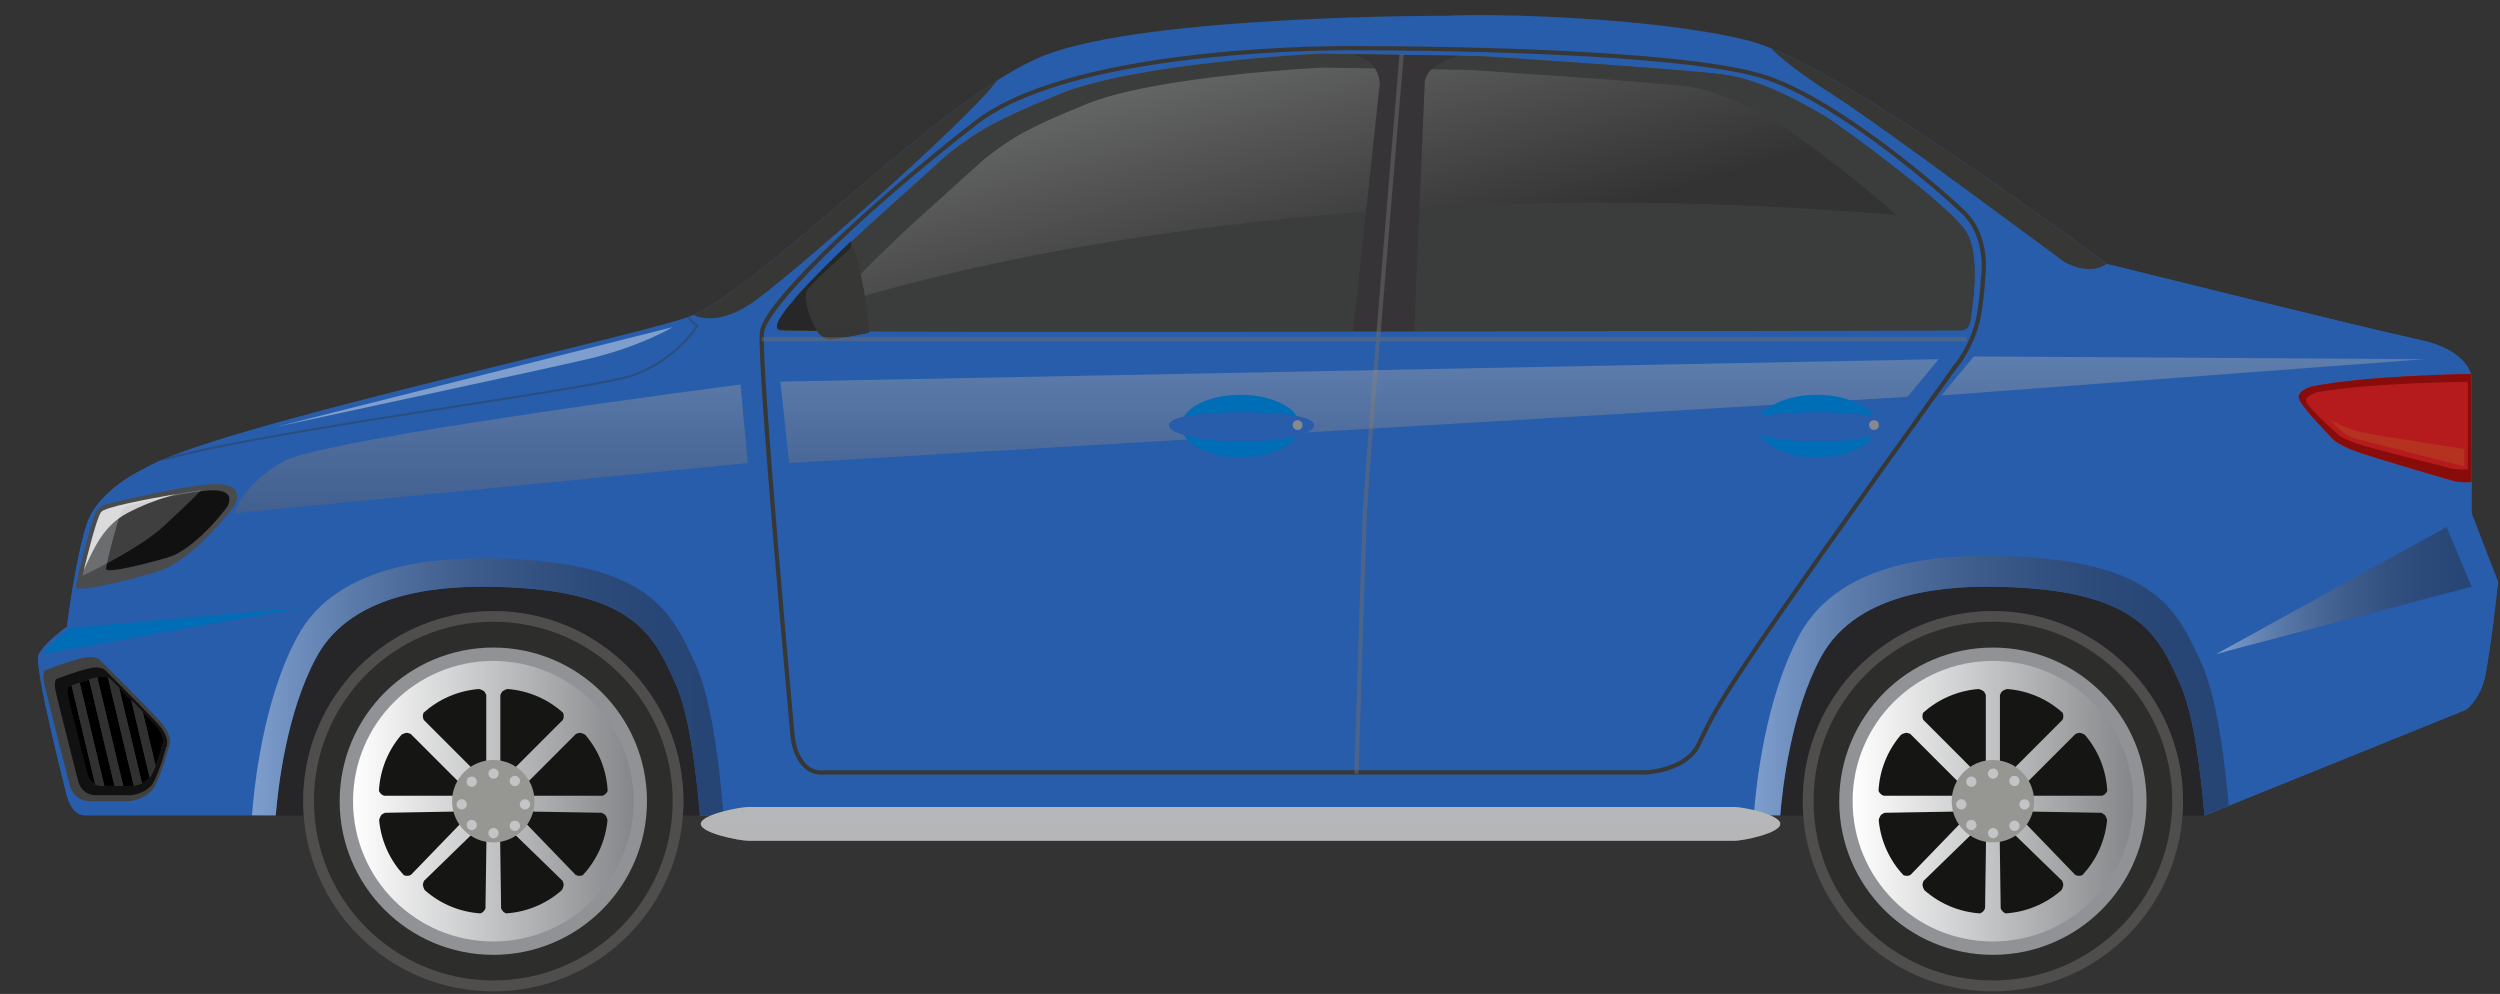 <svg viewBox="0 0 410 163" fill="none" xmlns="http://www.w3.org/2000/svg">
<rect x="0" y="0" width="410" height="163" fill="#333333" stroke="none"/>
<g id="Group">
<g id="Group_2">
<path id="Vector" d="M405.343 84.168V61.9C405.343 61.9 405.051 57.471 396.801 55.728C388.551 53.986 345.483 43.275 345.483 43.275C345.483 43.275 301.826 10.576 287.043 6.737C272.261 2.898 245.278 2.151 237.227 2.586C237.227 2.586 188.399 2.454 171.37 9.051C154.341 15.647 124.044 48.273 112.552 52.096C101.06 55.919 33.4 70.491 23.668 76.866C23.668 76.866 16.1 80.217 14.215 86.016C12.333 91.814 10.986 102.767 10.986 102.767C10.986 102.767 7.089 105.552 6.315 107.446C5.541 109.341 10.986 130.544 10.986 130.544C10.986 130.544 11.743 133.713 13.882 133.707C14.273 133.705 26.121 133.705 45.227 133.705C45.585 129.218 46.979 116.884 51.878 107.802C57.971 96.506 73.66 96.036 81.641 96.251C104.148 96.854 107.198 104.301 110.725 111.975C113.14 117.227 114.289 127.651 114.776 133.703C171.627 133.704 241.189 133.705 291.963 133.705C292.321 129.219 293.714 116.885 298.614 107.802C304.708 96.506 320.395 96.036 328.376 96.251C350.883 96.854 353.933 104.301 357.461 111.975C359.876 117.229 361.026 127.655 361.513 133.707C361.577 133.707 361.613 133.707 361.613 133.707L404.465 116.377C404.465 116.377 406.205 115.1 407.208 112.202C408.21 109.306 409.678 95.405 409.678 95.405L405.343 84.168Z" fill="#285DAB"/>
<g id="Group_3">
<path id="Vector_2" opacity="0.4" d="M363.437 107.278L409.679 95.405L405.342 84.168L363.437 107.278Z" fill="url(#paint0_linear_161_1633)"/>
<g id="Group_4">
<path id="Vector_3" d="M81.641 96.251C73.66 96.036 57.971 96.506 51.879 107.802C46.98 116.884 45.586 129.218 45.227 133.705C63.169 133.704 87.51 133.703 114.778 133.703C114.292 127.65 113.142 117.227 110.727 111.975C107.198 104.301 104.149 96.854 81.641 96.251Z" fill="#231F20"/>
<path id="Vector_4" d="M328.376 96.251C320.395 96.036 304.708 96.506 298.614 107.802C293.714 116.885 292.321 129.219 291.963 133.705C331.521 133.706 359.668 133.707 361.513 133.707C361.026 127.654 359.876 117.228 357.461 111.975C353.933 104.301 350.884 96.854 328.376 96.251Z" fill="#231F20"/>
</g>
<g id="Group_5">
<path id="Vector_5" d="M405.342 84.168V61.9C405.342 61.9 405.05 57.471 396.8 55.728C388.55 53.986 345.482 43.275 345.482 43.275C345.482 43.275 393.182 56.655 396.656 57.016C400.131 57.379 401.086 60.043 401.086 60.043C401.086 60.043 379.106 60.304 375.978 61.693C372.851 63.084 374.154 64.734 374.154 64.734C374.154 64.734 378.323 70.99 380.148 73.249C381.973 75.508 384.926 75.855 384.926 75.855L401.175 80.113L401.262 86.456L405.343 96.216L363.901 107.134L406.299 98.098C406.299 98.098 405.691 106.959 405.342 110.175C404.991 113.39 400.913 115.363 400.913 115.363L362.857 131.076C362.857 131.076 362.336 120.688 358.687 110.001C355.039 99.316 344.265 96.709 336.271 95.724C328.278 94.739 314.898 94.103 304.297 99.75C293.698 105.397 291.265 127.713 291.265 127.713C289.965 127.122 289.788 125.341 289.788 125.341C290.482 111.315 298.736 99.317 298.736 99.317C288.658 106.701 285.878 130.767 285.878 130.767H122.629C118.897 130.941 116.111 132.344 116.111 132.344C116.111 132.344 116.458 118.951 109.942 106.7C103.425 94.45 80.923 94.623 76.926 94.635C72.93 94.646 62.242 95.058 53.989 102.683C45.736 110.306 43.65 131.376 43.65 131.376C43.65 131.376 28.706 131.549 26.773 131.376C24.841 131.204 26.186 129.984 26.186 129.984C26.186 129.984 28.185 125.901 29.228 122.789C30.27 119.679 28.83 119.186 28.83 119.186C28.83 119.186 19.063 109.392 17.714 107.771C16.366 106.147 13.062 107.222 13.062 107.222C13.062 107.222 7.42 109.219 7.113 108.683C6.805 108.148 7.42 109.219 7.113 107.771C6.805 106.322 11.59 103.18 11.59 103.18L27.42 101.424L12.468 101.958V97.75C12.468 97.75 22.885 95.579 25.522 95.094C28.158 94.611 34.874 88.453 36.873 86.216C38.872 83.981 39.785 81.546 39.785 81.546C39.742 78.025 35.222 78.636 35.222 78.636L18.204 81.546C18.575 80.742 22.41 77.876 24.375 76.444C24.113 76.588 23.876 76.729 23.667 76.865C23.667 76.865 16.099 80.216 14.214 86.015C12.332 91.813 10.985 102.766 10.985 102.766C10.985 102.766 7.088 105.551 6.314 107.445C5.54 109.34 10.985 130.543 10.985 130.543C10.985 130.543 11.742 133.712 13.881 133.706C14.272 133.704 26.12 133.704 45.226 133.704C45.584 129.217 46.978 116.883 51.877 107.801C57.97 96.505 73.659 96.035 81.64 96.25C104.147 96.853 107.197 104.3 110.724 111.974C113.139 117.226 114.288 127.65 114.775 133.702C171.626 133.703 241.188 133.704 291.962 133.704C292.32 129.218 293.713 116.884 298.613 107.801C304.707 96.505 320.394 96.035 328.375 96.25C350.882 96.853 353.932 104.3 357.46 111.974C359.875 117.228 361.025 127.654 361.512 133.706C361.576 133.706 361.612 133.706 361.612 133.706L404.464 116.376C404.464 116.376 406.204 115.099 407.207 112.201C408.209 109.305 409.677 95.404 409.677 95.404L405.342 84.168Z" fill="#285DAB"/>
</g>
<g id="Group_6">
<path id="Vector_6" d="M81.641 96.251C73.66 96.036 57.971 96.506 51.879 107.802C46.98 116.884 45.586 129.218 45.227 133.705C63.169 133.704 87.51 133.703 114.778 133.703C114.292 127.65 113.142 117.227 110.727 111.975C107.198 104.301 104.149 96.854 81.641 96.251Z" fill="#262628"/>
<path id="Vector_7" d="M328.376 96.251C320.395 96.036 304.708 96.506 298.614 107.802C293.714 116.885 292.321 129.219 291.963 133.705C331.521 133.706 359.668 133.707 361.513 133.707C361.026 127.654 359.876 117.228 357.461 111.975C353.933 104.301 350.884 96.854 328.376 96.251Z" fill="#262628"/>
</g>
<path id="Vector_8" opacity="0.4" d="M114.457 53.297C113.908 52.965 113.477 52.508 113.135 52.002C113.016 52.034 112.897 52.07 112.78 52.106C113.126 52.636 113.564 53.125 114.125 53.498C113.528 54.38 110.113 59.086 103.85 61.357C101.061 62.369 89.251 64.212 75.576 66.349C58.441 69.026 37.824 72.245 27.337 75.02C27.042 75.211 26.75 75.411 26.462 75.617C36.559 72.794 57.95 69.454 75.63 66.692C89.323 64.552 101.148 62.706 103.968 61.683C110.972 59.144 114.479 53.593 114.514 53.537L114.607 53.388L114.457 53.297Z" fill="#2F3740"/>
<path id="Vector_9" d="M7.363 109.932C7.363 109.932 6.942 110.415 7.193 111.799C7.444 113.182 11.504 129.066 11.504 129.066C11.504 129.066 12.177 131.335 14.621 131.398H21.06C21.06 131.398 24.188 131.236 25.405 128.916C26.621 126.597 27.663 122.607 27.663 122.607C27.663 122.607 28.793 120.981 26.012 118.01C23.232 115.04 16.542 108.392 16.542 108.392C16.542 108.392 15.865 107.307 13.163 108.002C10.461 108.698 7.363 109.932 7.363 109.932Z" fill="#414142"/>
<path id="Vector_10" d="M9.209 111.38C9.209 111.38 8.836 111.811 9.057 113.037C9.281 114.264 12.881 128.353 12.881 128.353C12.881 128.353 13.48 130.367 15.647 130.422H21.359C21.359 130.422 24.135 130.277 25.213 128.22C26.291 126.163 27.217 122.624 27.217 122.624C27.217 122.624 28.219 121.182 25.753 118.546C23.287 115.912 17.351 110.014 17.351 110.014C17.351 110.014 16.75 109.053 14.353 109.669C11.957 110.287 9.209 111.38 9.209 111.38Z" fill="#111112"/>
<path id="Vector_11" d="M11.214 112.627C11.214 112.627 10.895 112.994 11.085 114.043C11.275 115.091 14.352 127.13 14.352 127.13C14.352 127.13 14.863 128.85 16.715 128.898H21.596C21.596 128.898 23.967 128.774 24.888 127.016C25.81 125.259 26.6 122.235 26.6 122.235C26.6 122.235 27.457 121.004 25.349 118.752C23.242 116.5 18.171 111.462 18.171 111.462C18.171 111.462 17.658 110.641 15.609 111.167C13.562 111.693 11.214 112.627 11.214 112.627Z" fill="#353536"/>
<g id="Group_7">
<path id="Vector_12" d="M300.419 15.415C307.601 19.934 338.416 42.87 338.416 42.87C338.416 42.87 342.469 45.418 345.482 43.275C345.482 43.275 307.543 14.859 290.425 7.9C290.5 7.981 293.334 10.959 300.419 15.415Z" fill="#373736"/>
</g>
<path id="Vector_13" d="M11.553 102.993C11.553 102.993 8.23 105.367 7.112 107.222L49.297 99.679L11.553 102.993Z" fill="#006EB7"/>
<path id="Vector_14" d="M123.093 49.837C128.644 46.148 158.567 19.954 163.537 13.192C146.881 23.793 124.198 46.993 113.71 51.64C113.71 51.641 117.231 53.733 123.093 49.837Z" fill="#373736"/>
<path id="Vector_15" d="M81.811 91.594C72.948 91.357 55.525 91.877 48.758 104.423C43.115 114.881 41.66 129.22 41.331 133.705C42.594 133.705 43.891 133.705 45.227 133.705C45.586 129.218 46.98 116.884 51.879 107.802C57.971 96.506 73.66 96.036 81.641 96.251C104.149 96.854 107.199 104.301 110.726 111.975C113.141 117.227 114.29 127.651 114.777 133.703C116.061 133.703 117.355 133.703 118.653 133.703C118.139 127.073 116.866 115.042 114.113 109.056C110.196 100.535 106.808 92.264 81.811 91.594Z" fill="#285DAB"/>
<path id="Vector_16" opacity="0.4" d="M81.811 91.594C72.948 91.357 55.525 91.877 48.758 104.423C43.115 114.881 41.66 129.22 41.331 133.705C42.594 133.705 43.891 133.705 45.227 133.705C45.586 129.218 46.98 116.884 51.879 107.802C57.971 96.506 73.66 96.036 81.641 96.251C104.149 96.854 107.199 104.301 110.726 111.975C113.141 117.227 114.29 127.651 114.777 133.703C116.061 133.703 117.355 133.703 118.653 133.703C118.139 127.073 116.866 115.042 114.113 109.056C110.196 100.535 106.808 92.264 81.811 91.594Z" fill="url(#paint1_linear_161_1633)"/>
<path id="Vector_17" d="M328.466 91.181C319.524 90.943 301.947 91.469 295.12 104.124C289.41 114.706 287.951 129.228 287.625 133.705C289.083 133.705 290.532 133.705 291.962 133.705C292.32 129.219 293.713 116.885 298.613 107.802C304.707 96.506 320.394 96.036 328.375 96.251C350.882 96.854 353.932 104.301 357.46 111.975C359.875 117.229 361.025 127.655 361.512 133.707C361.576 133.707 361.612 133.707 361.612 133.707L365.506 132.132C364.918 125.252 363.627 114.402 361.05 108.798C357.1 100.202 353.683 91.857 328.466 91.181Z" fill="#285DAB"/>
<path id="Vector_18" opacity="0.4" d="M328.466 91.181C319.524 90.943 301.947 91.469 295.12 104.124C289.41 114.706 287.951 129.228 287.625 133.705C289.083 133.705 290.532 133.705 291.962 133.705C292.32 129.219 293.713 116.885 298.613 107.802C304.707 96.506 320.394 96.036 328.375 96.251C350.882 96.854 353.932 104.301 357.46 111.975C359.875 117.229 361.025 127.655 361.512 133.707C361.576 133.707 361.612 133.707 361.612 133.707L365.506 132.132C364.918 125.252 363.627 114.402 361.05 108.798C357.1 100.202 353.683 91.857 328.466 91.181Z" fill="url(#paint2_linear_161_1633)"/>
<g id="Group_8">
<path id="Vector_19" d="M17.704 82.63C17.704 82.63 16.303 82.734 15.681 84.083C15.059 85.433 12.469 95.029 12.469 96.274C12.469 97.517 25.576 93.988 26.972 93.341C32.715 90.682 38.556 82.896 38.556 82.722C38.556 82.548 40.307 79.54 35.733 79.405C31.157 79.271 17.704 82.63 17.704 82.63Z" fill="#4A4B4C"/>
<path id="Vector_20" d="M21.407 82.879C21.407 82.879 20.335 82.958 19.859 83.99C19.382 85.023 17.401 92.367 17.401 93.319C17.401 94.272 27.431 91.571 28.5 91.076C32.894 89.041 37.364 83.083 37.364 82.95C37.364 82.816 38.705 80.514 35.204 80.41C31.701 80.308 21.407 82.879 21.407 82.879Z" fill="#111112"/>
<path id="Vector_21" opacity="0.2" d="M32.737 80.408C32.737 80.408 17.487 82.744 16.579 83.977C15.671 85.209 13.529 94.425 13.529 94.425C13.529 94.425 22.679 90.142 26.832 86.313C30.984 82.485 32.997 80.408 32.997 80.408H32.737Z" fill="#F6F6F6"/>
<path id="Vector_22" opacity="0.8" d="M20.884 84.145C23.181 82.931 25.692 81.952 28.186 81.235C28.4 81.172 28.615 81.11 28.829 81.047C24.245 81.828 17.187 83.151 16.579 83.979C15.849 84.97 14.324 91.112 13.752 93.488C15.431 89.766 17.041 86.172 20.884 84.145Z" fill="#F6F6F6"/>
</g>
<g id="Group_9">
<path id="Vector_23" d="M379.19 63.375C379.19 63.375 376.874 63.953 376.989 65.228C377.106 66.503 382.897 72.294 382.897 72.294C382.897 72.294 383.594 72.881 385.794 73.804C387.995 74.727 402.475 78.897 402.475 78.897C402.475 78.897 404.085 79.231 405.341 79.024V61.9C405.341 61.9 405.327 61.689 405.219 61.339C405.219 61.339 388.459 61.521 379.19 63.375Z" fill="#B51B1C"/>
<path id="Vector_24" d="M379.19 63.375C379.19 63.375 376.874 63.953 376.989 65.228C377.106 66.503 382.897 72.294 382.897 72.294C382.897 72.294 383.594 72.881 385.794 73.804C387.995 74.727 402.475 78.897 402.475 78.897C402.475 78.897 404.085 79.231 405.341 79.024V61.9C405.341 61.9 405.327 61.689 405.219 61.339C405.219 61.339 388.459 61.521 379.19 63.375Z" fill="#880C09"/>
<path id="Vector_25" d="M380.266 64.268C380.266 64.268 378.098 64.738 378.207 65.77C378.316 66.802 383.735 71.497 383.735 71.497C383.735 71.497 384.386 71.972 386.446 72.72C388.505 73.468 402.053 76.847 402.053 76.847C402.053 76.847 403.56 77.116 404.736 76.949V63.073C404.736 63.073 404.721 62.903 404.622 62.62C404.622 62.62 388.938 62.766 380.266 64.268Z" fill="#B51B1C"/>
<path id="Vector_26" d="M380.467 67.429C380.467 67.429 377.744 65.403 380.467 64.88C383.188 64.359 402.419 63.143 404.156 63.317V72.875C404.156 72.875 403.636 68.01 400.102 67.313C396.569 66.618 380.467 67.429 380.467 67.429Z" fill="#B51B1C"/>
<path id="Vector_27" opacity="0.4" d="M386.556 72.004C384.191 71.542 382.146 68.761 382.146 68.761C382.146 68.761 384.289 70.267 387.359 70.904C390.43 71.543 404.156 73.628 404.156 73.628V76.479L386.556 72.004Z" fill="#B75526"/>
</g>
<g id="Group_10">
<path id="Vector_28" d="M291.964 135.111C291.964 136.639 285.899 137.88 284.422 137.88H122.76C121.282 137.88 114.929 136.64 114.929 135.111C114.929 133.582 121.283 132.343 122.76 132.343H284.422C285.898 132.344 291.964 133.582 291.964 135.111Z" fill="#B6B7B9"/>
<path id="Vector_29" opacity="0.5" d="M114.935 135.061C114.934 135.078 114.929 135.094 114.929 135.111C114.929 136.639 121.283 137.88 122.76 137.88H284.422C285.899 137.88 291.964 136.64 291.964 135.111C291.964 135.094 291.96 135.078 291.958 135.061H114.935Z" fill="#B6B7B9"/>
</g>
<g id="Group_11">
<path id="Vector_30" d="M15.956 111.087L20.209 128.898H21.596C21.596 128.898 21.731 128.89 21.945 128.857L17.713 111.138C17.38 111.003 16.829 110.911 15.956 111.087Z" fill="black"/>
<path id="Vector_31" d="M11.214 112.627C11.214 112.627 10.895 112.994 11.085 114.043C11.275 115.091 14.352 127.13 14.352 127.13C14.352 127.13 14.652 128.128 15.615 128.624L11.744 112.424C11.415 112.547 11.214 112.627 11.214 112.627Z" fill="black"/>
<path id="Vector_32" d="M19.548 112.835L23.279 128.459C23.729 128.253 24.188 127.953 24.551 127.513L21.517 114.814C20.799 114.088 20.112 113.398 19.548 112.835Z" fill="black"/>
<path id="Vector_33" d="M13.062 111.948L17.11 128.897H18.78L14.614 111.446C14.07 111.609 13.539 111.784 13.062 111.948Z" fill="black"/>
<path id="Vector_34" d="M26.601 122.234C26.601 122.234 27.458 121.003 25.35 118.751C24.838 118.204 24.151 117.493 23.405 116.73L25.522 125.587C26.144 123.979 26.601 122.234 26.601 122.234Z" fill="black"/>
<path id="Vector_35" d="M11.744 112.424L15.615 128.624C15.914 128.779 16.276 128.886 16.715 128.898H17.109L13.061 111.949C12.532 112.131 12.074 112.299 11.744 112.424Z" fill="#313132"/>
<path id="Vector_36" d="M15.61 111.166C15.281 111.251 14.946 111.347 14.613 111.446L18.78 128.897H20.209L15.956 111.086C15.846 111.109 15.731 111.134 15.61 111.166Z" fill="#313132"/>
<path id="Vector_37" d="M18.172 111.461C18.172 111.461 18.054 111.277 17.714 111.138L21.946 128.857C22.266 128.807 22.765 128.695 23.28 128.46L19.549 112.836C18.728 112.015 18.172 111.461 18.172 111.461Z" fill="#313132"/>
<path id="Vector_38" d="M25.521 125.587L23.404 116.73C22.794 116.106 22.145 115.447 21.517 114.814L24.551 127.513C24.675 127.364 24.791 127.2 24.887 127.016C25.109 126.594 25.323 126.097 25.521 125.587Z" fill="#313132"/>
</g>
<path id="Vector_39" opacity="0.4" d="M121.439 63.057L122.628 75.939L38.494 84.168C38.494 84.168 39.652 79.402 46.603 75.617C53.555 71.831 121.439 63.057 121.439 63.057Z" fill="url(#paint3_linear_161_1633)"/>
<path id="Vector_40" opacity="0.4" d="M110.319 53.645L45.227 70.018C45.227 70.018 89.61 60.482 96.301 58.911C105.163 56.829 110.319 53.645 110.319 53.645Z" fill="white"/>
<path id="Vector_41" opacity="0.4" d="M323.708 58.458L318.386 64.855L397.611 58.91L323.708 58.458Z" fill="url(#paint4_linear_161_1633)"/>
<g id="Left_Tyre">
<path id="Vector_42" d="M112.086 131.419C112.086 148.645 98.124 162.608 80.902 162.608C63.68 162.608 49.717 148.645 49.717 131.419C49.717 114.197 63.68 100.232 80.902 100.232C98.124 100.232 112.086 114.197 112.086 131.419Z" fill="#363635"/>
<path id="Vector_43" d="M112.087 131.396C112.087 148.623 98.124 162.585 80.902 162.585C63.68 162.585 49.717 148.622 49.717 131.396C49.717 114.175 63.68 100.209 80.902 100.209C98.124 100.209 112.087 114.176 112.087 131.396Z" fill="#4F4E4D"/>
<path id="Vector_44" d="M110.318 131.375C110.318 147.623 97.148 160.794 80.902 160.794C64.656 160.794 51.488 147.623 51.488 131.375C51.488 115.132 64.657 101.959 80.902 101.959C97.147 101.959 110.318 115.132 110.318 131.375Z" fill="#2D2D2C"/>
<g id="Group_12">
<g id="Group_13">
<g id="Left_T">
<path id="Vector_45" d="M106.102 131.396C106.102 145.315 94.82 156.594 80.902 156.594C66.989 156.594 55.704 145.315 55.704 131.396C55.704 117.481 66.989 106.2 80.902 106.2C94.82 106.2 106.102 117.481 106.102 131.396Z" fill="#909295"/>
<path id="Vector_46" d="M103.908 131.396C103.908 144.106 93.609 154.403 80.901 154.403C68.196 154.403 57.899 144.106 57.899 131.396C57.899 118.69 68.197 108.392 80.901 108.392C93.608 108.393 103.908 118.69 103.908 131.396Z" fill="url(#paint5_linear_161_1633)"/>
<path id="Vector_47" d="M92.436 117.693C92.474 117.422 92.45 117.156 92.34 116.894C89.892 114.692 86.733 113.269 83.246 112.998C82.919 113.072 82.623 113.209 82.367 113.415C82.244 113.588 82.145 113.771 82.057 113.97V126.764C82.125 126.937 82.207 127.095 82.312 127.254C82.38 127.29 82.455 127.328 82.529 127.362C82.74 127.341 82.945 127.302 83.142 127.234L92.319 118.05C92.368 117.934 92.406 117.815 92.436 117.693Z" fill="#151513"/>
<path id="Vector_48" d="M99.165 130.327C99.384 130.161 99.554 129.954 99.659 129.694C99.488 126.405 98.263 123.165 95.986 120.51C95.703 120.331 95.393 120.217 95.065 120.179C94.861 120.218 94.661 120.28 94.46 120.36L85.413 129.406C85.341 129.573 85.284 129.746 85.247 129.925C85.269 130.004 85.298 130.087 85.325 130.165C85.487 130.298 85.663 130.414 85.846 130.502H98.83C98.948 130.454 99.056 130.398 99.165 130.327Z" fill="#151513"/>
<path id="Vector_49" d="M94.772 143.614C95.044 143.651 95.313 143.634 95.575 143.526C97.82 141.119 99.298 137.987 99.628 134.505C99.564 134.177 99.43 133.877 99.227 133.615C99.056 133.495 98.873 133.388 98.674 133.297L85.886 133.076C85.713 133.141 85.553 133.222 85.392 133.32C85.355 133.393 85.314 133.468 85.284 133.543C85.294 133.75 85.334 133.958 85.399 134.152L94.416 143.492C94.534 143.541 94.653 143.584 94.772 143.614Z" fill="#151513"/>
<path id="Vector_50" d="M82.368 149.311C82.535 149.527 82.742 149.698 83.004 149.796C86.29 149.578 89.515 148.302 92.133 145.991C92.31 145.707 92.423 145.395 92.45 145.063C92.408 144.865 92.351 144.661 92.266 144.46L83.089 135.54C82.923 135.475 82.746 135.42 82.568 135.385C82.486 135.41 82.412 135.439 82.33 135.469C82.201 135.628 82.092 135.804 82 135.995L82.181 148.977C82.238 149.094 82.297 149.205 82.368 149.311Z" fill="#151513"/>
<path id="Vector_51" d="M69.367 117.693C69.329 117.422 69.356 117.156 69.463 116.894C71.915 114.692 75.074 113.269 78.561 112.998C78.885 113.072 79.184 113.209 79.442 113.415C79.559 113.588 79.657 113.771 79.746 113.97V126.764C79.681 126.937 79.596 127.095 79.494 127.254C79.423 127.29 79.346 127.328 79.269 127.362C79.065 127.341 78.86 127.302 78.657 127.234L69.482 118.05C69.435 117.934 69.394 117.815 69.367 117.693Z" fill="#151513"/>
<path id="Vector_52" d="M62.642 130.327C62.423 130.161 62.25 129.954 62.145 129.694C62.318 126.405 63.544 123.165 65.826 120.51C66.101 120.331 66.409 120.217 66.735 120.179C66.945 120.218 67.143 120.28 67.351 120.36L76.395 129.406C76.467 129.573 76.519 129.746 76.56 129.925C76.538 130.004 76.512 130.087 76.481 130.165C76.321 130.298 76.144 130.414 75.96 130.502H62.975C62.859 130.454 62.744 130.398 62.642 130.327Z" fill="#151513"/>
<path id="Vector_53" d="M67.031 143.614C66.757 143.651 66.489 143.634 66.227 143.526C63.983 141.119 62.505 137.987 62.178 134.505C62.244 134.177 62.375 133.877 62.579 133.615C62.746 133.495 62.933 133.388 63.132 133.297L75.918 133.076C76.092 133.141 76.251 133.222 76.414 133.32C76.452 133.393 76.487 133.468 76.523 133.543C76.51 133.75 76.469 133.958 76.407 134.152L67.384 143.492C67.269 143.541 67.15 143.584 67.031 143.614Z" fill="#151513"/>
<path id="Vector_54" d="M79.442 149.311C79.269 149.527 79.065 149.698 78.802 149.796C75.512 149.578 72.285 148.302 69.669 145.991C69.488 145.707 69.384 145.395 69.349 145.063C69.394 144.865 69.452 144.661 69.536 144.46L78.713 135.54C78.881 135.475 79.057 135.42 79.234 135.385C79.316 135.41 79.391 135.439 79.473 135.469C79.605 135.628 79.71 135.804 79.803 135.995L79.617 148.977C79.568 149.094 79.511 149.205 79.442 149.311Z" fill="#151513"/>
</g>
</g>
<path id="Vector_55" d="M87.659 131.396C87.659 135.129 84.636 138.156 80.901 138.156C77.172 138.156 74.144 135.13 74.144 131.396C74.144 127.666 77.172 124.641 80.901 124.641C84.636 124.642 87.659 127.666 87.659 131.396Z" fill="#969792"/>
<path id="Vector_56" d="M85.284 128.076C85.284 128.54 84.903 128.916 84.439 128.916C83.968 128.916 83.594 128.54 83.594 128.076C83.594 127.609 83.968 127.234 84.439 127.234C84.902 127.234 85.284 127.609 85.284 128.076Z" fill="#C2C4C6"/>
<path id="Vector_57" d="M81.773 126.874C81.773 127.339 81.399 127.713 80.934 127.713C80.471 127.713 80.097 127.339 80.097 126.874C80.097 126.408 80.471 126.034 80.934 126.034C81.399 126.034 81.773 126.408 81.773 126.874Z" fill="#C2C4C6"/>
<path id="Vector_58" d="M78.21 128.208C78.21 128.669 77.831 129.043 77.368 129.043C76.902 129.043 76.524 128.669 76.524 128.208C76.524 127.74 76.902 127.362 77.368 127.362C77.831 127.362 78.21 127.74 78.21 128.208Z" fill="#C2C4C6"/>
<path id="Vector_59" d="M85.284 135.432C85.284 134.966 84.903 134.587 84.439 134.587C83.968 134.587 83.594 134.966 83.594 135.432C83.594 135.894 83.968 136.271 84.439 136.271C84.902 136.27 85.284 135.894 85.284 135.432Z" fill="#C2C4C6"/>
<path id="Vector_60" d="M86.932 131.918C86.932 131.453 86.549 131.076 86.083 131.076C85.62 131.076 85.246 131.453 85.246 131.918C85.246 132.381 85.62 132.755 86.083 132.755C86.549 132.755 86.932 132.381 86.932 131.918Z" fill="#C2C4C6"/>
<path id="Vector_61" d="M76.559 131.918C76.559 131.453 76.185 131.076 75.722 131.076C75.255 131.076 74.877 131.453 74.877 131.918C74.877 132.381 75.255 132.755 75.722 132.755C76.185 132.755 76.559 132.381 76.559 131.918Z" fill="#C2C4C6"/>
<path id="Vector_62" d="M81.773 136.632C81.773 136.165 81.399 135.793 80.934 135.793C80.471 135.793 80.097 136.165 80.097 136.632C80.097 137.097 80.471 137.472 80.934 137.472C81.399 137.472 81.773 137.097 81.773 136.632Z" fill="#C2C4C6"/>
<path id="Vector_63" d="M78.21 135.3C78.21 134.838 77.831 134.46 77.368 134.46C76.902 134.46 76.524 134.838 76.524 135.3C76.524 135.767 76.902 136.141 77.368 136.141C77.831 136.141 78.21 135.767 78.21 135.3Z" fill="#C2C4C6"/>
</g>
</g>
</g>
<g id="Right_Tyre">
<path id="Vector_64" d="M358.017 131.419C358.017 148.645 344.056 162.608 326.833 162.608C309.61 162.608 295.648 148.645 295.648 131.419C295.648 114.197 309.61 100.232 326.833 100.232C344.056 100.232 358.017 114.197 358.017 131.419Z" fill="#363635"/>
<path id="Vector_65" d="M358.019 131.396C358.019 148.623 344.056 162.585 326.834 162.585C309.61 162.585 295.648 148.622 295.648 131.396C295.648 114.175 309.61 100.209 326.834 100.209C344.056 100.21 358.019 114.176 358.019 131.396Z" fill="#4F4E4D"/>
<path id="Vector_66" d="M356.248 131.375C356.248 147.623 343.079 160.794 326.834 160.794C310.588 160.794 297.419 147.623 297.419 131.375C297.419 115.132 310.588 101.959 326.834 101.959C343.079 101.959 356.248 115.132 356.248 131.375Z" fill="#2D2D2C"/>
<g id="Group_14">
<g id="Group_15">
<g id="Right_T">
<path id="Vector_67" d="M352.033 131.396C352.033 145.315 340.752 156.594 326.833 156.594C312.919 156.594 301.634 145.315 301.634 131.396C301.634 117.481 312.919 106.2 326.833 106.2C340.752 106.2 352.033 117.481 352.033 131.396Z" fill="#909295"/>
<path id="Vector_68" d="M349.84 131.396C349.84 144.106 339.539 154.403 326.833 154.403C314.127 154.403 303.831 144.106 303.831 131.396C303.831 118.69 314.127 108.392 326.833 108.392C339.54 108.393 349.84 118.69 349.84 131.396Z" fill="url(#paint6_linear_161_1633)"/>
<path id="Vector_69" d="M338.368 117.693C338.406 117.422 338.382 117.156 338.273 116.894C335.825 114.692 332.665 113.269 329.178 112.998C328.851 113.072 328.556 113.209 328.3 113.415C328.177 113.588 328.078 113.771 327.989 113.97V126.764C328.057 126.937 328.139 127.095 328.244 127.254C328.312 127.29 328.387 127.328 328.461 127.362C328.672 127.341 328.877 127.302 329.076 127.234L338.252 118.05C338.299 117.934 338.337 117.815 338.368 117.693Z" fill="#151513"/>
<path id="Vector_70" d="M345.097 130.327C345.315 130.161 345.486 129.954 345.591 129.694C345.42 126.405 344.194 123.165 341.917 120.51C341.634 120.331 341.324 120.217 340.997 120.179C340.792 120.218 340.593 120.28 340.392 120.36L331.345 129.406C331.273 129.573 331.215 129.746 331.178 129.925C331.202 130.004 331.229 130.087 331.256 130.165C331.416 130.298 331.592 130.414 331.777 130.502H344.76C344.879 130.454 344.988 130.398 345.097 130.327Z" fill="#151513"/>
<path id="Vector_71" d="M340.704 143.614C340.978 143.651 341.246 143.634 341.509 143.526C343.752 141.119 345.231 137.987 345.561 134.505C345.496 134.177 345.363 133.877 345.16 133.615C344.989 133.495 344.805 133.388 344.608 133.297L331.817 133.076C331.644 133.141 331.484 133.222 331.324 133.32C331.287 133.393 331.246 133.468 331.215 133.543C331.225 133.75 331.266 133.958 331.331 134.152L340.348 143.492C340.466 143.541 340.586 143.584 340.704 143.614Z" fill="#151513"/>
<path id="Vector_72" d="M328.3 149.311C328.467 149.527 328.674 149.698 328.937 149.796C332.222 149.578 335.447 148.302 338.066 145.991C338.244 145.707 338.355 145.395 338.383 145.063C338.341 144.865 338.284 144.661 338.199 144.46L329.022 135.54C328.855 135.475 328.679 135.42 328.5 135.385C328.419 135.41 328.344 135.439 328.262 135.469C328.132 135.628 328.024 135.804 327.932 135.995L328.113 148.977C328.169 149.094 328.228 149.205 328.3 149.311Z" fill="#151513"/>
<path id="Vector_73" d="M315.299 117.693C315.261 117.422 315.289 117.156 315.394 116.894C317.845 114.692 321.006 113.269 324.494 112.998C324.816 113.072 325.116 113.209 325.374 113.415C325.491 113.588 325.589 113.771 325.678 113.97V126.764C325.613 126.937 325.527 127.095 325.426 127.254C325.354 127.29 325.277 127.328 325.201 127.362C324.997 127.341 324.792 127.302 324.588 127.234L315.415 118.05C315.366 117.934 315.325 117.815 315.299 117.693Z" fill="#151513"/>
<path id="Vector_74" d="M308.574 130.327C308.356 130.161 308.182 129.954 308.077 129.694C308.25 126.405 309.476 123.165 311.758 120.51C312.033 120.331 312.341 120.217 312.667 120.179C312.878 120.218 313.075 120.28 313.283 120.36L322.326 129.406C322.399 129.573 322.449 129.746 322.491 129.925C322.47 130.004 322.444 130.087 322.412 130.165C322.253 130.298 322.077 130.414 321.892 130.502H308.909C308.791 130.454 308.676 130.398 308.574 130.327Z" fill="#151513"/>
<path id="Vector_75" d="M312.961 143.614C312.69 143.651 312.421 143.634 312.159 143.526C309.914 141.119 308.437 137.987 308.11 134.505C308.174 134.177 308.307 133.877 308.512 133.615C308.679 133.495 308.866 133.388 309.064 133.297L321.85 133.076C322.023 133.141 322.183 133.222 322.347 133.32C322.383 133.393 322.418 133.468 322.456 133.543C322.443 133.75 322.401 133.958 322.34 134.152L313.317 143.492C313.201 143.541 313.082 143.584 312.961 143.614Z" fill="#151513"/>
<path id="Vector_76" d="M325.373 149.311C325.2 149.527 324.996 149.698 324.733 149.796C321.445 149.578 318.216 148.302 315.601 145.991C315.421 145.707 315.315 145.395 315.281 145.063C315.324 144.865 315.384 144.661 315.469 144.46L324.645 135.54C324.812 135.475 324.988 135.42 325.166 135.385C325.248 135.41 325.323 135.439 325.404 135.469C325.537 135.628 325.643 135.804 325.734 135.995L325.55 148.977C325.499 149.094 325.443 149.205 325.373 149.311Z" fill="#151513"/>
</g>
</g>
<path id="Vector_77" d="M333.592 131.396C333.592 135.129 330.568 138.156 326.834 138.156C323.105 138.156 320.077 135.13 320.077 131.396C320.077 127.666 323.105 124.641 326.834 124.641C330.568 124.642 333.592 127.666 333.592 131.396Z" fill="#969792"/>
<path id="Vector_78" d="M331.214 128.076C331.214 128.54 330.833 128.916 330.37 128.916C329.9 128.916 329.525 128.54 329.525 128.076C329.525 127.609 329.9 127.234 330.37 127.234C330.832 127.234 331.214 127.609 331.214 128.076Z" fill="#C2C4C6"/>
<path id="Vector_79" d="M327.705 126.874C327.705 127.339 327.33 127.713 326.867 127.713C326.404 127.713 326.03 127.339 326.03 126.874C326.03 126.408 326.405 126.034 326.867 126.034C327.33 126.034 327.705 126.408 327.705 126.874Z" fill="#C2C4C6"/>
<path id="Vector_80" d="M324.144 128.208C324.144 128.669 323.766 129.043 323.302 129.043C322.837 129.043 322.458 128.669 322.458 128.208C322.458 127.74 322.836 127.362 323.302 127.362C323.765 127.362 324.144 127.74 324.144 128.208Z" fill="#C2C4C6"/>
<path id="Vector_81" d="M331.214 135.432C331.214 134.966 330.833 134.587 330.37 134.587C329.9 134.587 329.525 134.966 329.525 135.432C329.525 135.894 329.9 136.271 330.37 136.271C330.832 136.27 331.214 135.894 331.214 135.432Z" fill="#C2C4C6"/>
<path id="Vector_82" d="M332.863 131.918C332.863 131.453 332.482 131.076 332.015 131.076C331.552 131.076 331.178 131.453 331.178 131.918C331.178 132.381 331.552 132.755 332.015 132.755C332.482 132.755 332.863 132.381 332.863 131.918Z" fill="#C2C4C6"/>
<path id="Vector_83" d="M322.491 131.918C322.491 131.453 322.116 131.076 321.654 131.076C321.187 131.076 320.809 131.453 320.809 131.918C320.809 132.381 321.187 132.755 321.654 132.755C322.116 132.755 322.491 132.381 322.491 131.918Z" fill="#C2C4C6"/>
<path id="Vector_84" d="M327.705 136.632C327.705 136.165 327.33 135.793 326.867 135.793C326.404 135.793 326.03 136.165 326.03 136.632C326.03 137.097 326.405 137.472 326.867 137.472C327.33 137.472 327.705 137.097 327.705 136.632Z" fill="#C2C4C6"/>
<path id="Vector_85" d="M324.144 135.3C324.144 134.838 323.766 134.46 323.302 134.46C322.837 134.46 322.458 134.838 322.458 135.3C322.458 135.767 322.836 136.141 323.302 136.141C323.765 136.141 324.144 135.767 324.144 135.3Z" fill="#C2C4C6"/>
</g>
</g>
</g>
<g id="Group_16">
<g id="Group_17">
<g id="Group_18">
<path id="Vector_86" d="M222.984 7.906C222.984 7.906 176.859 7.069 159.99 20.163C143.121 33.258 125.563 49.662 124.961 54.454C124.359 59.247 130.004 120.978 130.004 120.978C130.004 120.978 130.61 127.223 135.345 126.669H269.917C269.917 126.669 276.438 126.418 278.523 122.177C281.998 115.111 281.132 115.23 320.481 60.362C320.481 60.362 322.775 57.838 324.105 53.534C325.051 50.473 325.334 43.982 325.334 43.982C325.334 43.982 325.726 38.392 322.08 34.877C318.434 31.361 301.993 17.001 289.875 12.781C275.454 7.759 222.984 7.906 222.984 7.906Z" fill="#285DAB"/>
<path id="Vector_87" d="M134.764 127.052C130.297 127.052 129.664 121.073 129.658 121.012C129.428 118.488 124.017 59.186 124.616 54.41C124.987 51.463 131.086 45.039 136.135 40.172C142.669 33.873 151.286 26.481 159.778 19.889C174.909 8.144 213.693 7.549 221.314 7.549C222.396 7.549 222.992 7.559 222.992 7.559H223.46C228.831 7.559 276.333 7.697 289.993 12.454C302.133 16.683 318.583 31.02 322.325 34.628C326.043 38.215 325.7 43.774 325.683 44.008C325.671 44.266 325.388 50.57 324.44 53.639C323.143 57.839 320.97 60.342 320.755 60.581C283.779 112.138 282.321 115.145 279.423 121.132C279.237 121.515 279.045 121.911 278.837 122.333C276.685 126.709 270.206 127.008 269.932 127.018H135.365C135.161 127.04 134.96 127.052 134.764 127.052ZM221.314 8.244C213.732 8.244 175.156 8.831 160.205 20.438C139.248 36.705 125.773 50.783 125.308 54.497C124.718 59.198 130.296 120.33 130.353 120.946C130.357 120.999 130.93 126.357 134.766 126.357C134.94 126.357 135.123 126.344 135.306 126.324L135.348 126.322H269.92C269.969 126.32 276.246 126.027 278.214 122.024C278.421 121.604 278.612 121.209 278.797 120.826C281.714 114.805 283.178 111.782 320.202 60.16L320.227 60.129C320.249 60.104 322.487 57.605 323.777 53.433C324.698 50.45 324.986 44.032 324.988 43.967C324.992 43.904 325.323 38.486 321.841 35.127C318.124 31.542 301.784 17.296 289.764 13.11C276.213 8.389 228.819 8.252 223.46 8.252L222.987 8.254C222.977 8.255 222.386 8.244 221.314 8.244Z" fill="#373736"/>
</g>
<path id="Vector_88" d="M216.433 8.797C216.433 8.797 186.429 10.244 173.803 15.407C163.26 19.719 160.477 21.347 155.323 25.382C155.323 25.382 149.203 30.925 144.358 35.268C139.513 39.611 124.454 53.668 127.928 54.169C131.404 54.671 321.654 54.169 321.654 54.169C321.654 54.169 322.952 54.264 323.183 52.354C323.415 50.442 324.888 42.123 322.495 38.076C320.102 34.031 301.492 20.294 298.828 18.788C296.163 17.283 289.126 13.084 282.581 12.214C276.036 11.346 242.846 9.202 242.846 9.202L216.433 8.797Z" fill="#3B3C3C"/>
<path id="Vector_89" opacity="0.3" d="M179.29 40.115C214.909 34.123 251.379 32.136 287.446 33.767C298.621 34.272 309.809 35.052 320.951 36.202C315.798 30.861 301.166 20.109 298.826 18.786C296.161 17.281 289.124 13.082 282.579 12.212C276.034 11.344 242.844 9.2 242.844 9.2L216.432 8.796C216.432 8.796 186.428 10.243 173.802 15.406C163.259 19.718 160.476 21.346 155.322 25.381C155.322 25.381 149.202 30.924 144.357 35.267C140.301 38.904 129.086 49.348 127.582 52.945C144.411 47.226 161.762 43.065 179.29 40.115Z" fill="url(#paint7_linear_161_1633)"/>
<path id="Vector_90" d="M322.493 38.075C320.1 34.03 301.49 20.293 298.826 18.787C296.161 17.282 289.124 13.083 282.579 12.213C276.034 11.345 242.844 9.201 242.844 9.201L216.432 8.797C216.432 8.797 186.428 10.244 173.802 15.407C163.259 19.719 160.476 21.347 155.322 25.382C155.322 25.382 149.202 30.925 144.357 35.268C139.512 39.611 124.453 53.668 127.927 54.169C131.403 54.671 321.653 54.169 321.653 54.169C321.653 54.169 322.951 54.264 323.182 52.354C323.414 50.441 324.887 42.122 322.493 38.075ZM313.608 50.594C313.398 52.328 312.22 52.24 312.22 52.24C312.22 52.24 139.676 52.696 136.525 52.24C133.373 51.787 147.031 39.038 151.425 35.099C155.819 31.161 161.369 26.132 161.369 26.132C166.043 22.472 168.566 20.996 178.129 17.086C189.581 12.402 216.792 11.09 216.792 11.09L240.746 11.458C240.746 11.458 270.847 13.4 276.783 14.189C282.72 14.978 289.101 18.787 291.518 20.152C293.934 21.517 310.811 33.977 312.982 37.645C315.154 41.313 313.819 48.86 313.608 50.594Z" fill="#3B3C3C"/>
<g id="Group_19">
<path id="Vector_91" d="M127.926 54.068C128.403 54.137 132.405 54.188 138.944 54.222L139.601 39.556C133.438 45.388 125.271 53.687 127.926 54.068Z" fill="#272728"/>
</g>
<g id="Group_20">
<path id="Vector_92" d="M130.438 48.879C131.033 50.396 131.539 51.946 132.029 53.502C132.097 53.72 132.158 53.942 132.216 54.171C133.981 54.192 136.246 54.208 138.945 54.223L139.602 39.557C136.511 42.48 132.918 46.022 130.438 48.879Z" fill="#272728"/>
</g>
<path id="Vector_93" d="M139.913 40.423C137.775 42.303 132.873 46.678 132.331 47.724C131.636 49.068 133.257 53.55 134.357 54.727C134.357 54.727 134.937 55.381 135.863 55.614C136.472 55.766 140.084 55.051 142.488 54.543C142.182 49.741 141.339 45.019 139.913 40.423Z" fill="#373736"/>
<path id="Vector_94" d="M139.913 40.423C137.775 42.303 132.873 46.678 132.331 47.724C131.636 49.068 133.257 53.55 134.357 54.727C134.357 54.727 134.937 55.381 135.863 55.614C136.472 55.766 140.084 55.051 142.488 54.543C142.182 49.741 141.339 45.019 139.913 40.423Z" fill="#373736"/>
<path id="Vector_95" d="M134.695 46.342C136.511 44.797 138.421 43.349 140.364 41.96C140.22 41.445 140.071 40.933 139.912 40.423C137.774 42.303 132.872 46.678 132.33 47.724C132.146 48.078 132.127 48.655 132.214 49.328C132.755 48.173 133.702 47.188 134.695 46.342Z" fill="#373736"/>
<path id="Vector_96" opacity="0.5" d="M141.956 49.477C141.975 50.202 141.961 50.928 141.891 51.66C141.744 53.178 140.208 53.437 138.951 53.588C137.397 53.774 135.572 53.909 134.422 52.608C133.366 51.413 132.637 49.916 132.173 48.382C132.043 50.16 133.398 53.701 134.358 54.729C134.358 54.729 134.938 55.383 135.864 55.616C136.473 55.768 140.085 55.053 142.489 54.545C142.379 52.843 142.201 51.154 141.956 49.477Z" fill="#373736"/>
<path id="Vector_97" d="M226.278 13.793L221.934 54.266L231.928 54.31C232.866 32.655 233.645 13.885 233.645 13.885C233.645 13.885 233.085 10.816 239.253 9.147L221.173 8.87C221.173 8.87 226.105 9.217 226.278 13.793Z" fill="#363436"/>
<path id="Vector_98" opacity="0.5" d="M322.493 55.286H226.374C228.086 34.189 230.183 9.342 230.218 8.932L229.526 8.873C229.491 9.284 227.391 34.172 225.676 55.286H124.931V55.981H225.621C224.534 69.367 223.617 81.097 223.498 83.887C223.288 88.842 222.12 126.483 222.108 126.863L222.803 126.885C222.814 126.505 223.982 88.868 224.192 83.917C224.311 81.129 225.23 69.381 226.317 55.981H322.492V55.286H322.493Z" fill="#6E6C6D"/>
</g>
<path id="Vector_99" opacity="0.4" d="M127.982 62.585L129.413 75.938L312.813 65.084L317.953 58.91L127.982 62.585Z" fill="url(#paint8_linear_161_1633)"/>
<g id="Group_21">
<path id="Vector_100" d="M213.157 69.858C213.157 72.682 208.805 74.971 203.44 74.971C198.071 74.971 193.721 72.682 193.721 69.858C193.721 67.035 198.071 64.745 203.44 64.745C208.806 64.745 213.157 67.035 213.157 69.858Z" fill="#006EB7"/>
<path id="Vector_101" d="M212.835 70.028C212.835 72.758 208.628 74.971 203.439 74.971C198.248 74.971 194.042 72.758 194.042 70.028C194.042 67.298 198.248 65.084 203.439 65.084C208.627 65.084 212.835 67.298 212.835 70.028Z" fill="#006EB7"/>
<g id="Group_22">
<path id="Vector_102" d="M215.507 69.74C215.507 68.286 210.188 67.662 203.627 67.662C197.064 67.662 191.745 68.286 191.745 69.74C191.745 71.194 197.063 72.374 203.627 72.374C210.188 72.374 215.507 71.194 215.507 69.74Z" fill="#285DAB"/>
<path id="Vector_103" d="M197.174 68.674C199.946 68.427 202.722 68.332 205.507 68.317C208.395 68.301 211.295 68.369 214.172 68.648C212.192 67.968 208.214 67.663 203.627 67.663C197.392 67.663 192.283 68.226 191.788 69.529C193.505 68.947 195.378 68.833 197.174 68.674Z" fill="#285DAB"/>
<path id="Vector_104" d="M203.627 67.662C197.064 67.662 191.745 68.286 191.745 69.74C191.745 71.194 197.063 72.374 203.627 72.374C210.188 72.374 215.507 71.194 215.507 69.74C215.507 68.286 210.188 67.662 203.627 67.662ZM201.452 71.347C196.583 71.347 192.637 70.473 192.637 69.394C192.637 68.314 196.583 67.852 201.452 67.852C206.32 67.852 210.267 68.314 210.267 69.394C210.267 70.473 206.32 71.347 201.452 71.347Z" fill="#285DAB"/>
<path id="Vector_105" d="M213.615 69.711C213.615 70.157 213.253 70.518 212.807 70.518C212.361 70.518 212 70.158 212 69.711C212 69.265 212.361 68.904 212.807 68.904C213.252 68.904 213.615 69.265 213.615 69.711Z" fill="#87898C"/>
</g>
</g>
<g id="Group_23">
<path id="Vector_106" d="M307.683 69.858C307.683 72.682 303.333 74.971 297.966 74.971C292.599 74.971 288.248 72.682 288.248 69.858C288.248 67.035 292.599 64.745 297.966 64.745C303.333 64.745 307.683 67.035 307.683 69.858Z" fill="#006EB7"/>
<path id="Vector_107" d="M307.361 70.028C307.361 72.758 303.153 74.971 297.964 74.971C292.775 74.971 288.568 72.758 288.568 70.028C288.568 67.298 292.775 65.084 297.964 65.084C303.154 65.084 307.361 67.298 307.361 70.028Z" fill="#006EB7"/>
<g id="Group_24">
<path id="Vector_108" d="M310.033 69.74C310.033 68.286 304.714 67.662 298.152 67.662C291.591 67.662 286.271 68.286 286.271 69.74C286.271 71.194 291.59 72.374 298.152 72.374C304.714 72.374 310.033 71.194 310.033 69.74Z" fill="#285DAB"/>
<path id="Vector_109" d="M291.7 68.674C294.473 68.427 297.25 68.332 300.033 68.317C302.921 68.301 305.823 68.369 308.698 68.648C306.718 67.968 302.74 67.663 298.152 67.663C291.92 67.663 286.808 68.226 286.312 69.529C288.031 68.947 289.904 68.833 291.7 68.674Z" fill="#285DAB"/>
<path id="Vector_110" d="M298.152 67.662C291.591 67.662 286.271 68.286 286.271 69.74C286.271 71.194 291.59 72.374 298.152 72.374C304.715 72.374 310.033 71.194 310.033 69.74C310.033 68.286 304.714 67.662 298.152 67.662ZM295.978 71.347C291.11 71.347 287.163 70.473 287.163 69.394C287.163 68.314 291.11 67.852 295.978 67.852C300.847 67.852 304.794 68.314 304.794 69.394C304.793 70.473 300.846 71.347 295.978 71.347Z" fill="#285DAB"/>
<path id="Vector_111" d="M308.141 69.711C308.141 70.157 307.779 70.518 307.333 70.518C306.887 70.518 306.526 70.158 306.526 69.711C306.526 69.265 306.887 68.904 307.333 68.904C307.779 68.904 308.141 69.265 308.141 69.711Z" fill="#87898C"/>
</g>
</g>
</g>
</g>
<defs>
<linearGradient id="paint0_linear_161_1633" x1="363.436" y1="95.723" x2="409.678" y2="95.723" gradientUnits="userSpaceOnUse">
<stop stop-color="white"/>
<stop offset="0.08" stop-color="#DCDBDC"/>
<stop offset="0.204" stop-color="#ABAAAA"/>
<stop offset="0.333" stop-color="#827F80"/>
<stop offset="0.461" stop-color="#5F5C5D"/>
<stop offset="0.592" stop-color="#454142"/>
<stop offset="0.723" stop-color="#322E2F"/>
<stop offset="0.858" stop-color="#272324"/>
<stop offset="0.999" stop-color="#231F20"/>
</linearGradient>
<linearGradient id="paint1_linear_161_1633" x1="41.331" y1="112.631" x2="118.652" y2="112.631" gradientUnits="userSpaceOnUse">
<stop stop-color="white"/>
<stop offset="0.08" stop-color="#DCDBDC"/>
<stop offset="0.204" stop-color="#ABAAAA"/>
<stop offset="0.333" stop-color="#827F80"/>
<stop offset="0.461" stop-color="#5F5C5D"/>
<stop offset="0.592" stop-color="#454142"/>
<stop offset="0.723" stop-color="#322E2F"/>
<stop offset="0.858" stop-color="#272324"/>
<stop offset="0.999" stop-color="#231F20"/>
</linearGradient>
<linearGradient id="paint2_linear_161_1633" x1="287.626" y1="112.425" x2="365.507" y2="112.425" gradientUnits="userSpaceOnUse">
<stop stop-color="white"/>
<stop offset="0.08" stop-color="#DCDBDC"/>
<stop offset="0.204" stop-color="#ABAAAA"/>
<stop offset="0.333" stop-color="#827F80"/>
<stop offset="0.461" stop-color="#5F5C5D"/>
<stop offset="0.592" stop-color="#454142"/>
<stop offset="0.723" stop-color="#322E2F"/>
<stop offset="0.858" stop-color="#272324"/>
<stop offset="0.999" stop-color="#231F20"/>
</linearGradient>
<linearGradient id="paint3_linear_161_1633" x1="80.562" y1="38.097" x2="80.562" y2="144.438" gradientUnits="userSpaceOnUse">
<stop stop-color="white"/>
<stop offset="0.08" stop-color="#DCDBDC"/>
<stop offset="0.204" stop-color="#ABAAAA"/>
<stop offset="0.333" stop-color="#827F80"/>
<stop offset="0.461" stop-color="#5F5C5D"/>
<stop offset="0.592" stop-color="#454142"/>
<stop offset="0.723" stop-color="#322E2F"/>
<stop offset="0.858" stop-color="#272324"/>
<stop offset="0.999" stop-color="#231F20"/>
</linearGradient>
<linearGradient id="paint4_linear_161_1633" x1="357.998" y1="38.093" x2="357.998" y2="144.451" gradientUnits="userSpaceOnUse">
<stop stop-color="white"/>
<stop offset="0.08" stop-color="#DCDBDC"/>
<stop offset="0.204" stop-color="#ABAAAA"/>
<stop offset="0.333" stop-color="#827F80"/>
<stop offset="0.461" stop-color="#5F5C5D"/>
<stop offset="0.592" stop-color="#454142"/>
<stop offset="0.723" stop-color="#322E2F"/>
<stop offset="0.858" stop-color="#272324"/>
<stop offset="0.999" stop-color="#231F20"/>
</linearGradient>
<linearGradient id="paint5_linear_161_1633" x1="57.899" y1="131.398" x2="103.908" y2="131.398" gradientUnits="userSpaceOnUse">
<stop stop-color="white"/>
<stop offset="1" stop-color="#848689"/>
</linearGradient>
<linearGradient id="paint6_linear_161_1633" x1="303.831" y1="131.398" x2="349.84" y2="131.398" gradientUnits="userSpaceOnUse">
<stop stop-color="white"/>
<stop offset="1" stop-color="#848689"/>
</linearGradient>
<linearGradient id="paint7_linear_161_1633" x1="208.918" y1="-7.952" x2="224.557" y2="45.568" gradientUnits="userSpaceOnUse">
<stop stop-color="white"/>
<stop offset="1" stop-color="#231F20"/>
</linearGradient>
<linearGradient id="paint8_linear_161_1633" x1="222.968" y1="38.098" x2="222.968" y2="144.436" gradientUnits="userSpaceOnUse">
<stop stop-color="white"/>
<stop offset="0.08" stop-color="#DCDBDC"/>
<stop offset="0.204" stop-color="#ABAAAA"/>
<stop offset="0.333" stop-color="#827F80"/>
<stop offset="0.461" stop-color="#5F5C5D"/>
<stop offset="0.592" stop-color="#454142"/>
<stop offset="0.723" stop-color="#322E2F"/>
<stop offset="0.858" stop-color="#272324"/>
<stop offset="0.999" stop-color="#231F20"/>
</linearGradient>
</defs>
</svg>
